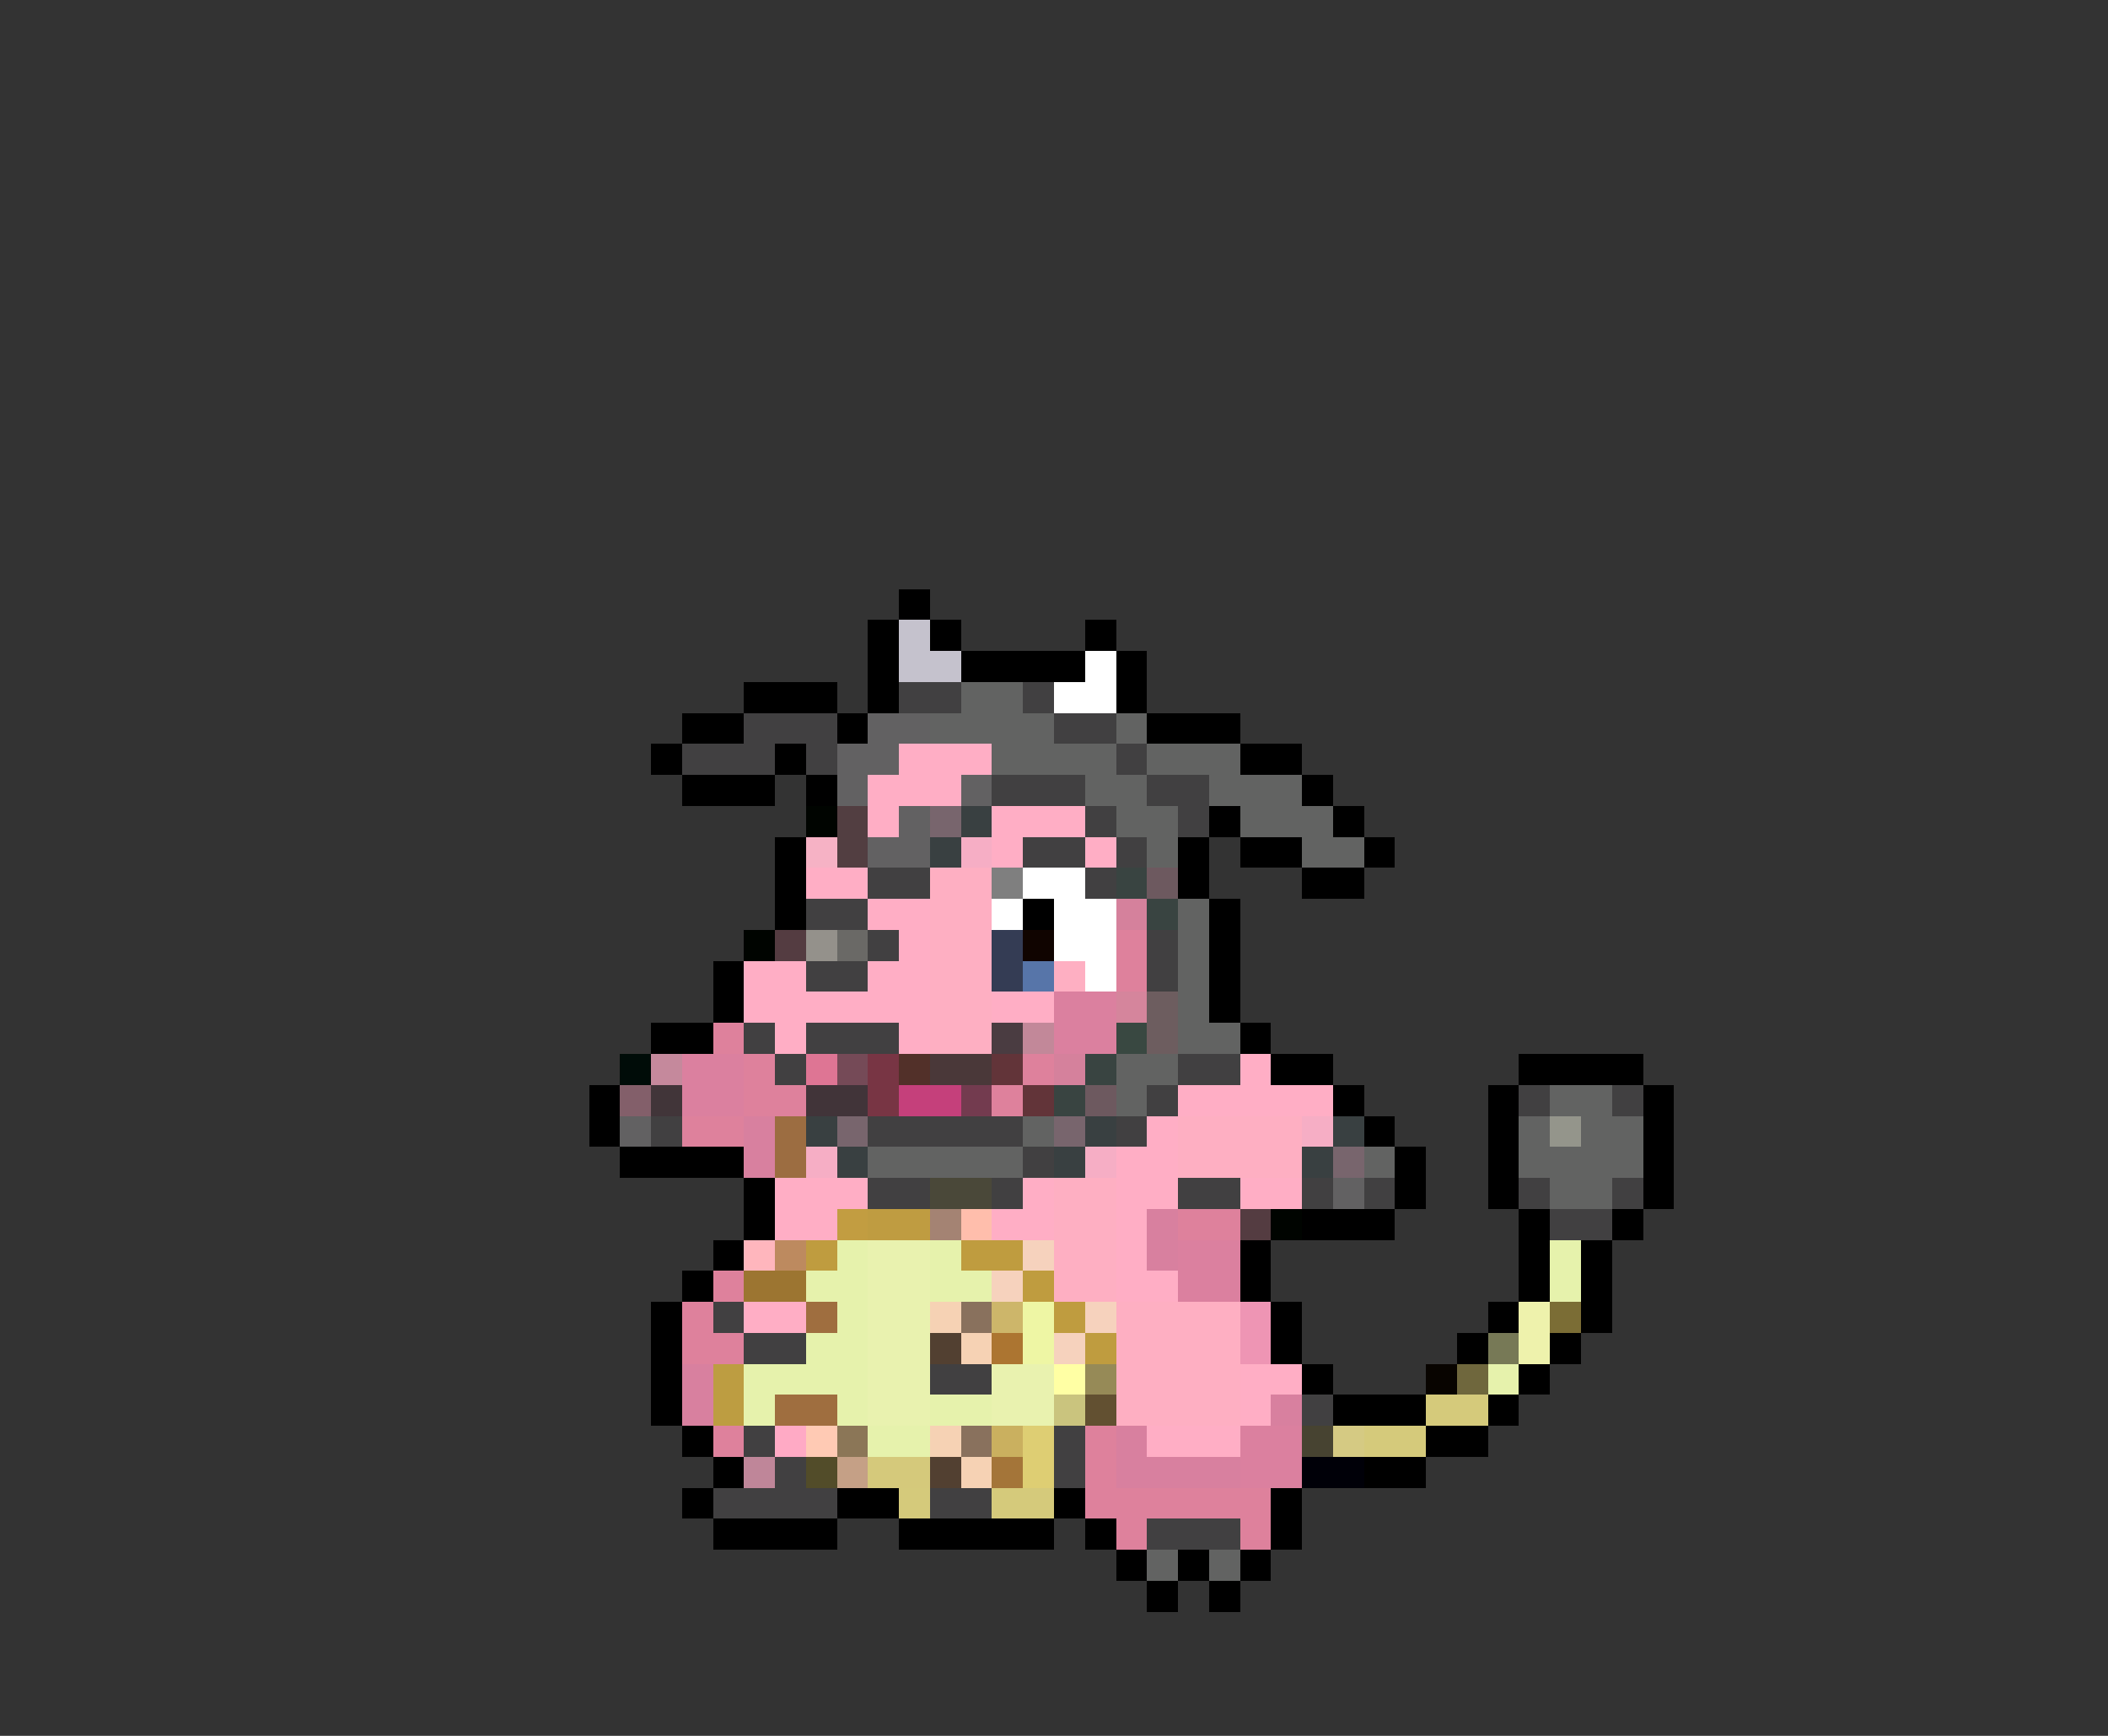 <svg xmlns="http://www.w3.org/2000/svg" viewBox="0 -0.5 68 56" shape-rendering="crispEdges">
<rect x="0" y="-0.5" width="68" height="56" fill="#333333" stroke="none"/>
<path stroke="#000000" d="M29 19h1M28 20h1M30 20h1M35 20h1M28 21h1M31 21h4M36 21h1M24 22h3M28 22h1M36 22h1M22 23h2M27 23h1M37 23h3M21 24h1M25 24h1M40 24h2M22 25h3M26 25h1M42 25h1M39 26h1M43 26h1M25 27h1M38 27h1M40 27h2M44 27h1M25 28h1M38 28h1M42 28h2M25 29h1M33 29h1M39 29h1M39 30h1M23 31h1M39 31h1M23 32h1M39 32h1M21 33h2M40 33h1M41 34h2M49 34h4M19 35h1M43 35h1M48 35h1M53 35h1M19 36h1M44 36h1M48 36h1M53 36h1M20 37h4M45 37h1M48 37h1M53 37h1M24 38h1M45 38h1M48 38h1M53 38h1M24 39h1M42 39h3M49 39h1M52 39h1M23 40h1M40 40h1M49 40h1M51 40h1M22 41h1M40 41h1M49 41h1M51 41h1M21 42h1M41 42h1M48 42h1M51 42h1M21 43h1M41 43h1M47 43h1M50 43h1M21 44h1M42 44h1M49 44h1M21 45h1M43 45h3M48 45h1M22 46h1M46 46h2M23 47h1M44 47h2M22 48h1M27 48h2M34 48h1M41 48h1M23 49h4M29 49h5M35 49h1M41 49h1M36 50h1M38 50h1M40 50h1M37 51h1M39 51h1" />
<path stroke="#c5c2cd" d="M29 20h1M29 21h2" />
<path stroke="#ffffff" d="M35 21h1M34 22h2M33 28h2M32 29h1M34 29h2M34 30h2M35 31h1" />
<path stroke="#414041" d="M29 22h2M33 22h1M24 23h3M34 23h2M22 24h3M26 24h1M36 24h1M32 25h3M37 25h2M35 26h1M38 26h1M33 27h2M36 27h1M28 28h2M35 28h1M26 29h2M28 30h1M37 30h1M26 31h2M37 31h1M24 33h1M26 33h3M25 34h1M38 34h2M37 35h1M49 35h1M52 35h1M21 36h1M28 36h5M36 36h1M33 37h1M28 38h2M32 38h1M38 38h2M42 38h1M44 38h1M49 38h1M52 38h1M50 39h2M23 42h1M24 43h2M30 44h2M42 45h1M24 46h1M34 46h1M25 47h1M34 47h1M23 48h4M30 48h2M37 49h3" />
<path stroke="#626362" d="M31 22h2M30 23h4M36 23h1M32 24h4M37 24h3M35 25h2M39 25h3M36 26h2M40 26h3M37 27h1M42 27h2M38 29h1M38 30h1M38 31h1M38 32h1M38 33h2M36 34h2M36 35h1M50 35h2M33 36h1M49 36h1M51 36h2M28 37h5M44 37h1M49 37h4M50 38h2M37 50h1M39 50h1" />
<path stroke="#626162" d="M28 23h2M27 24h2M27 25h1M31 25h1M29 26h1M28 27h2M20 36h1M43 38h1" />
<path stroke="#ffaec5" d="M29 24h3M28 25h3M28 26h1M32 26h3M32 27h1M35 27h1M26 28h2M28 29h2M29 30h1M24 31h2M28 31h2M24 32h6M32 32h2M25 33h1M29 33h1M40 34h1M38 35h5M37 36h1M36 37h2M25 38h3M33 38h1M36 38h2M40 38h2M25 39h2M32 39h2M36 39h1M36 40h1M36 41h2M24 42h2M40 44h2M40 45h1M37 46h3" />
<path stroke="#000400" d="M26 26h1M24 30h1M41 39h1" />
<path stroke="#523e41" d="M27 26h1M27 27h1" />
<path stroke="#78656d" d="M30 26h1M27 36h1M34 36h1M43 37h1" />
<path stroke="#394041" d="M31 26h1M30 27h1M26 36h1M35 36h1M43 36h1M27 37h1M34 37h1M42 37h1" />
<path stroke="#f6b2c5" d="M26 27h1" />
<path stroke="#f6aec5" d="M31 27h1M42 36h1M26 37h1M35 37h1" />
<path stroke="#feafc2" d="M30 28h2M30 29h2M30 30h2M30 31h2M34 31h1M30 32h2M30 33h2M38 36h4M38 37h4M34 38h2M34 39h2M34 40h2M34 41h2M36 42h4M36 43h4M36 44h4M36 45h4" />
<path stroke="#7f7f7f" d="M32 28h1" />
<path stroke="#394441" d="M36 28h1M37 29h1M35 34h1M34 35h1" />
<path stroke="#6d595f" d="M37 28h1M35 35h1" />
<path stroke="#d5819c" d="M36 29h1M34 34h1" />
<path stroke="#543c41" d="M25 30h1M40 39h1" />
<path stroke="#94918b" d="M26 30h1" />
<path stroke="#6a6966" d="M27 30h1" />
<path stroke="#343c54" d="M32 30h1M32 31h1" />
<path stroke="#100400" d="M33 30h1" />
<path stroke="#de819c" d="M36 30h1M36 31h1M23 33h1M24 34h1M33 34h1M24 35h2M32 35h1M22 36h2M38 39h2M23 41h1M22 42h1M22 43h2M23 46h1M35 46h1M35 47h1M35 48h6M36 49h1M40 49h1" />
<path stroke="#5775a9" d="M33 31h1" />
<path stroke="#db809f" d="M34 32h2M34 33h2M22 34h2M22 35h2M38 40h2M38 41h2M40 46h2M40 47h2" />
<path stroke="#d5859c" d="M36 32h1" />
<path stroke="#6d5d5f" d="M37 32h1M37 33h1" />
<path stroke="#4a3c41" d="M32 33h1" />
<path stroke="#c28899" d="M33 33h1" />
<path stroke="#394841" d="M36 33h1" />
<path stroke="#000c08" d="M20 34h1" />
<path stroke="#c5899c" d="M21 34h1" />
<path stroke="#de7594" d="M26 34h1" />
<path stroke="#754a57" d="M27 34h1" />
<path stroke="#783544" d="M28 34h1M28 35h1" />
<path stroke="#523029" d="M29 34h1" />
<path stroke="#4a3839" d="M30 34h2" />
<path stroke="#623439" d="M32 34h1M33 35h1" />
<path stroke="#835f6a" d="M20 35h1" />
<path stroke="#413539" d="M21 35h1" />
<path stroke="#413439" d="M26 35h2" />
<path stroke="#c5407b" d="M29 35h2" />
<path stroke="#733b4f" d="M31 35h1" />
<path stroke="#d8809f" d="M24 36h1M24 37h1M37 39h1M37 40h1M22 44h1M22 45h1M41 45h1M36 46h1M36 47h4" />
<path stroke="#9c6d41" d="M25 36h1M25 37h1" />
<path stroke="#94958b" d="M50 36h1" />
<path stroke="#4a4839" d="M30 38h2" />
<path stroke="#c29d41" d="M27 39h1" />
<path stroke="#bf9c41" d="M28 39h2" />
<path stroke="#a48373" d="M30 39h1" />
<path stroke="#ffbeac" d="M31 39h1" />
<path stroke="#ffb6bd" d="M24 40h1" />
<path stroke="#bd8a5f" d="M25 40h1" />
<path stroke="#bf9c3f" d="M26 40h1M31 40h2M33 41h1M34 42h1M35 43h1" />
<path stroke="#e6f2ac" d="M27 40h1M30 40h1M50 40h1M26 41h2M30 41h2M50 41h1M27 42h1M26 43h2M24 44h4M48 44h1M24 45h1M27 45h1M30 45h2M28 46h2" />
<path stroke="#e9f2af" d="M28 40h2M28 41h2M28 42h2M28 43h2M28 44h2M32 44h2M28 45h2M32 45h2" />
<path stroke="#f6d2bd" d="M33 40h1M32 41h1M35 42h1M34 43h1" />
<path stroke="#9c7531" d="M24 41h2" />
<path stroke="#9f6e3f" d="M26 42h1M25 45h2" />
<path stroke="#f6d2b4" d="M30 42h1M31 43h1M30 46h1M31 47h1" />
<path stroke="#89715d" d="M31 42h1M31 46h1" />
<path stroke="#cdb66a" d="M32 42h1" />
<path stroke="#eef6a4" d="M33 42h1M33 43h1" />
<path stroke="#ee95b4" d="M40 42h1M40 43h1" />
<path stroke="#eef2ac" d="M49 42h1M49 43h1" />
<path stroke="#7b6d35" d="M50 42h1" />
<path stroke="#524031" d="M30 43h1M30 47h1" />
<path stroke="#ac7531" d="M32 43h1" />
<path stroke="#777956" d="M48 43h1" />
<path stroke="#bd9d41" d="M23 44h1M23 45h1" />
<path stroke="#ffffa4" d="M34 44h1" />
<path stroke="#968a57" d="M35 44h1" />
<path stroke="#080400" d="M46 44h1" />
<path stroke="#6f673d" d="M47 44h1" />
<path stroke="#cac47e" d="M34 45h1" />
<path stroke="#625031" d="M35 45h1" />
<path stroke="#d5ca7b" d="M46 45h2M44 46h2M29 48h1M32 48h2" />
<path stroke="#ffaac5" d="M25 46h1" />
<path stroke="#ffcab4" d="M26 46h1" />
<path stroke="#8b7657" d="M27 46h1" />
<path stroke="#cab05f" d="M32 46h1" />
<path stroke="#dece73" d="M33 46h1M33 47h1" />
<path stroke="#474331" d="M42 46h1" />
<path stroke="#d5ca83" d="M43 46h1" />
<path stroke="#bf8699" d="M24 47h1" />
<path stroke="#524c29" d="M26 47h1" />
<path stroke="#c5a086" d="M27 47h1" />
<path stroke="#d5c97b" d="M28 47h2" />
<path stroke="#a47539" d="M32 47h1" />
<path stroke="#000008" d="M42 47h2" />
</svg>